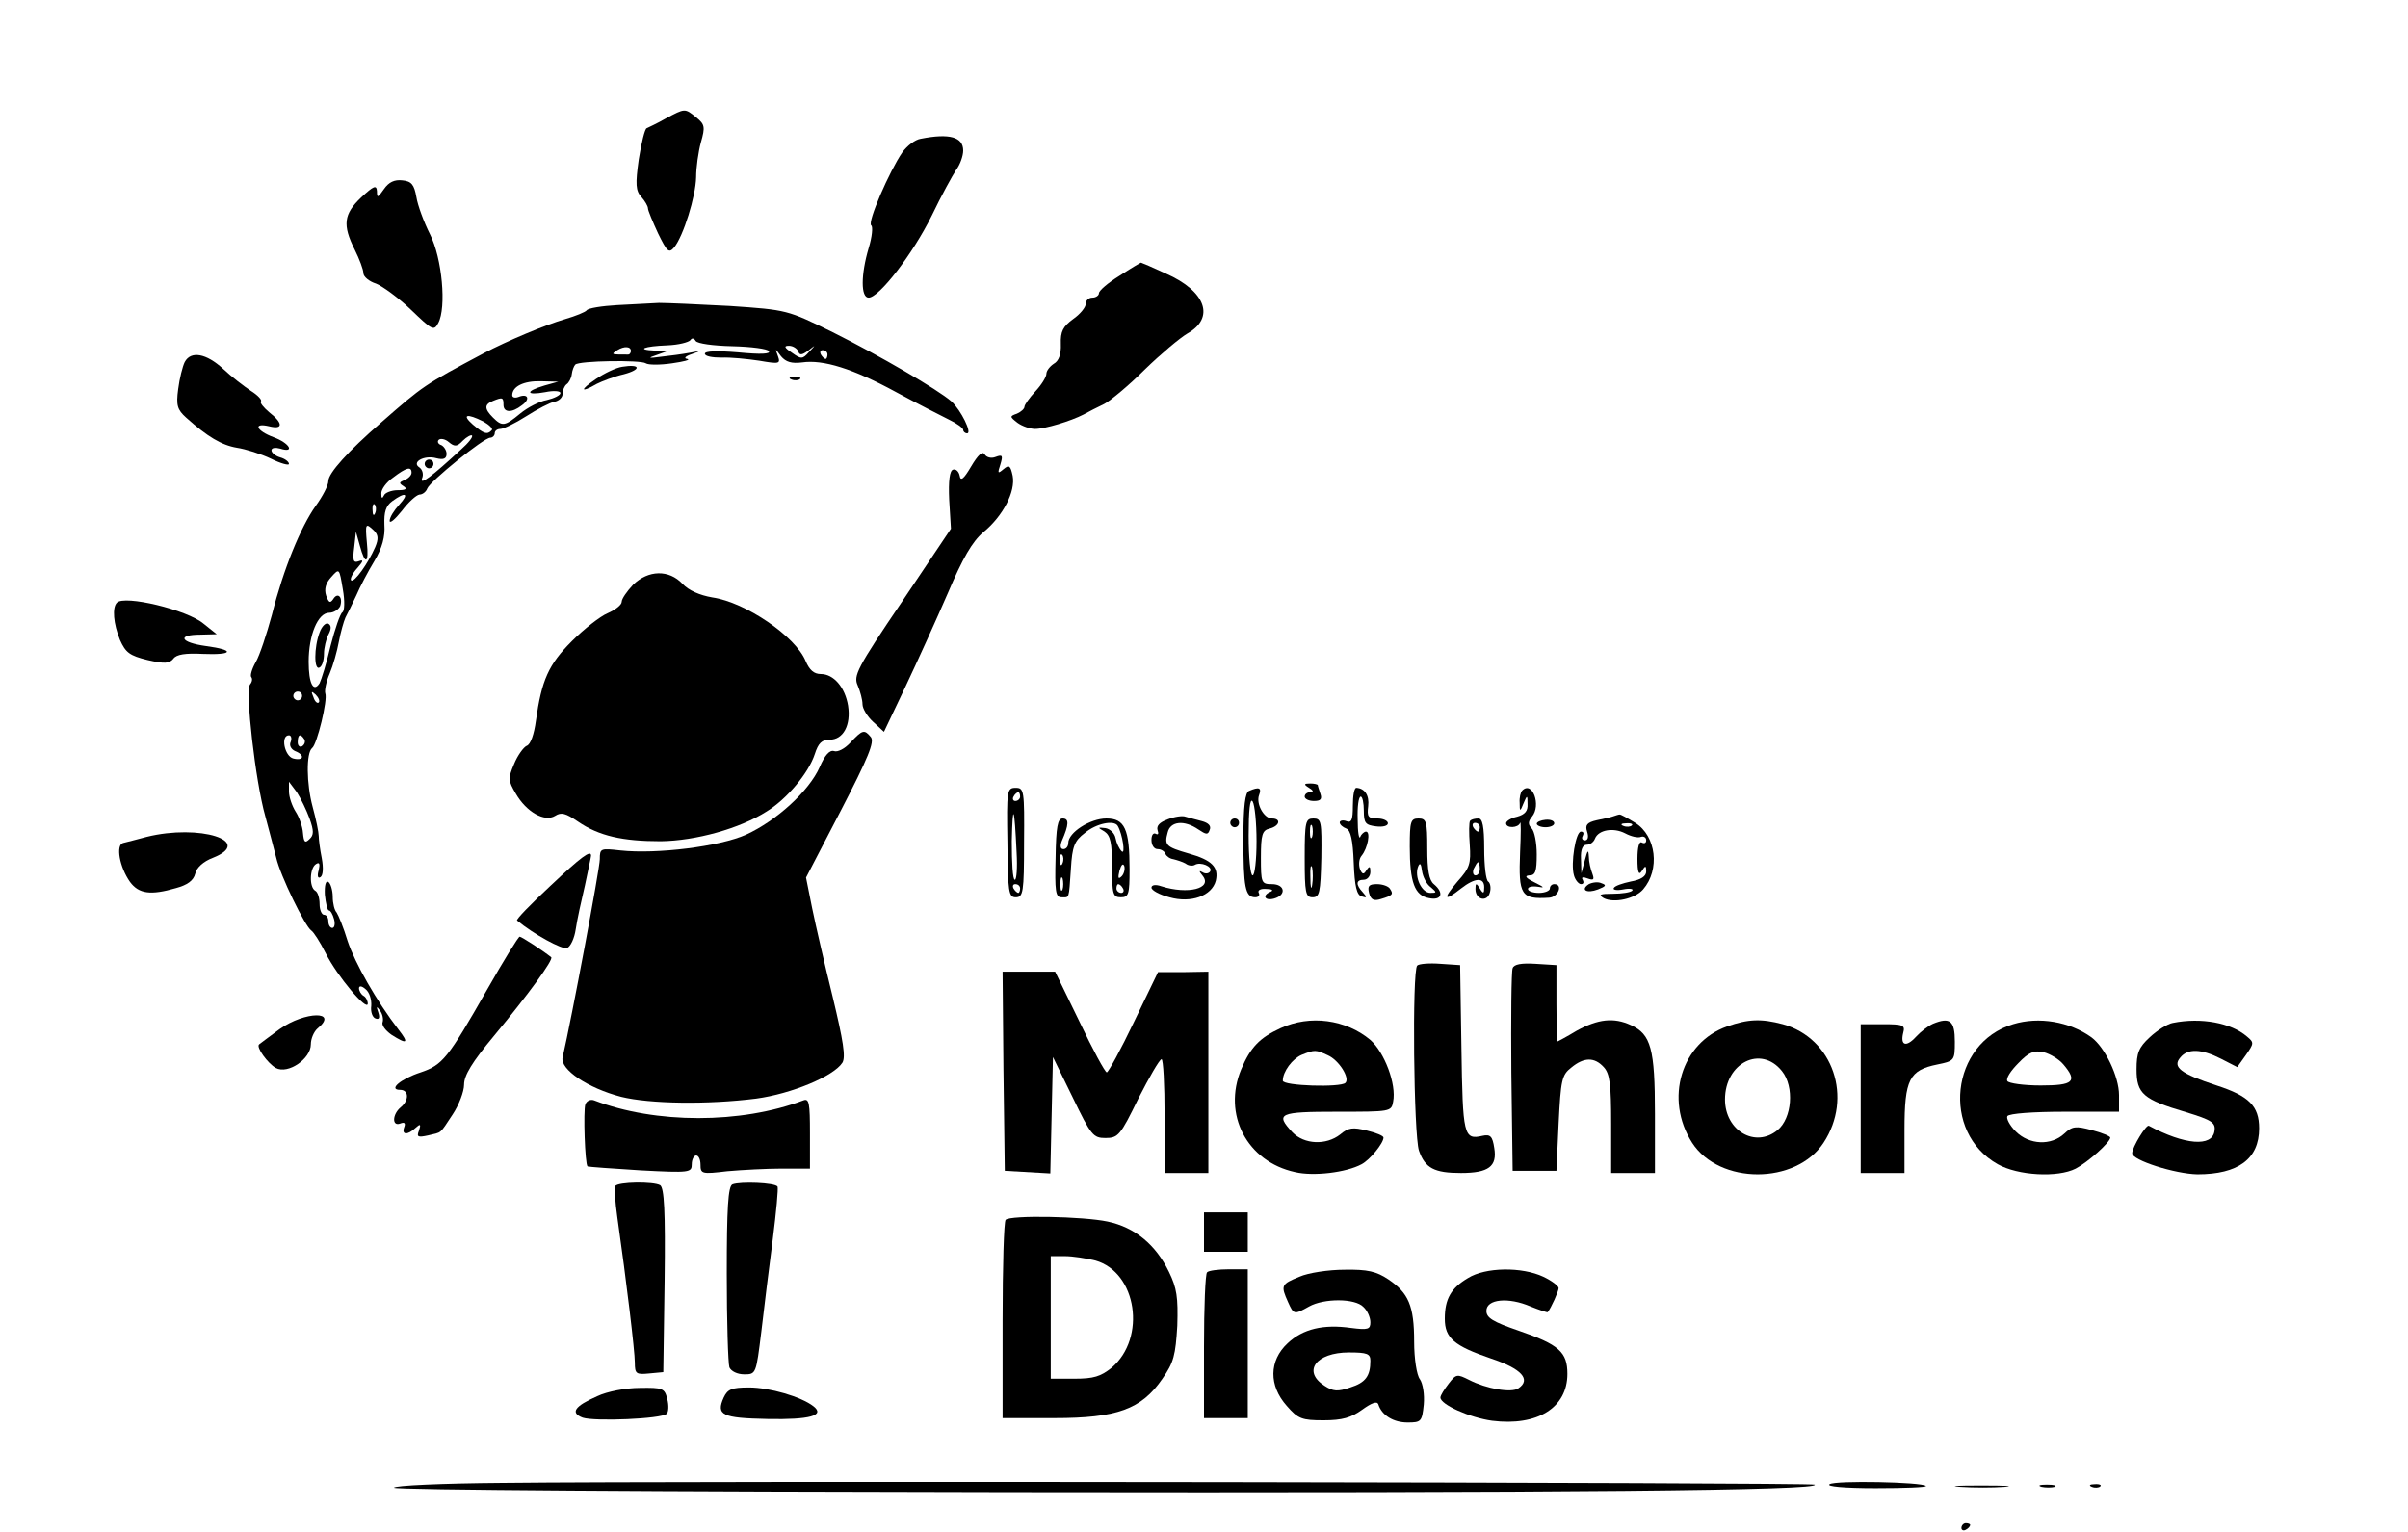 <?xml version="1.0" standalone="no"?>
<!DOCTYPE svg PUBLIC "-//W3C//DTD SVG 20010904//EN"
 "http://www.w3.org/TR/2001/REC-SVG-20010904/DTD/svg10.dtd">
<svg version="1.0" xmlns="http://www.w3.org/2000/svg"
 width="550pt" height="350pt" viewBox="0 0 550 350"
 preserveAspectRatio="xMidYMid meet">

<g transform="translate(0,350) scale(0.1,-0.1)"
fill="#000000" stroke="none">
<path d="M1520 3229 c-19 -11 -39 -20 -43 -22 -4 -1 -12 -33 -18 -71 -8 -57
-7 -72 6 -86 8 -9 15 -21 15 -26 0 -5 11 -31 23 -57 21 -43 25 -46 37 -32 21
26 49 116 50 160 0 22 5 58 11 80 10 35 9 41 -11 57 -26 21 -25 21 -70 -3z"/>
<path d="M2103 3183 c-13 -2 -31 -16 -42 -31 -29 -42 -81 -161 -71 -167 4 -3
2 -26 -6 -52 -18 -61 -18 -113 0 -113 24 0 101 100 144 187 22 46 48 93 56
105 9 12 16 32 16 44 0 31 -31 40 -97 27z"/>
<path d="M877 3068 c-14 -20 -16 -21 -16 -5 -1 15 -7 13 -36 -14 -40 -38 -43
-63 -15 -119 11 -22 20 -46 20 -54 0 -8 13 -19 29 -24 15 -6 52 -33 80 -60 48
-46 52 -49 62 -30 19 35 9 148 -19 203 -14 28 -28 66 -31 85 -5 28 -11 36 -32
38 -18 2 -31 -4 -42 -20z"/>
<path d="M2557 2870 c-26 -16 -47 -34 -47 -40 0 -5 -7 -10 -15 -10 -8 0 -15
-6 -15 -14 0 -8 -13 -24 -29 -35 -23 -17 -29 -28 -28 -57 1 -24 -5 -39 -16
-45 -9 -6 -17 -16 -17 -23 0 -7 -11 -25 -25 -40 -14 -15 -25 -31 -25 -35 0 -5
-8 -12 -17 -16 -17 -6 -17 -7 1 -21 11 -8 29 -14 40 -14 23 0 82 18 111 33 11
6 32 17 47 24 15 8 57 43 93 79 36 35 80 72 97 82 64 36 42 97 -49 137 -30 14
-56 25 -57 25 -1 0 -23 -13 -49 -30z"/>
<path d="M1410 2803 c-35 -2 -67 -7 -70 -12 -3 -4 -25 -13 -49 -20 -45 -13
-133 -50 -186 -78 -137 -73 -138 -74 -234 -158 -76 -66 -121 -116 -121 -134 0
-10 -13 -35 -29 -57 -34 -48 -73 -142 -100 -249 -12 -44 -28 -93 -37 -108 -9
-16 -13 -31 -10 -34 3 -4 2 -11 -3 -17 -11 -14 12 -220 35 -301 9 -33 20 -76
25 -95 9 -40 66 -157 80 -166 5 -3 20 -26 33 -52 26 -52 95 -134 96 -115 0 6
-4 15 -10 18 -5 3 -10 11 -10 17 0 6 6 6 15 -2 9 -7 14 -24 13 -38 -2 -14 3
-27 10 -29 8 -3 10 2 6 14 -5 14 -4 15 4 4 6 -8 8 -20 6 -26 -3 -7 6 -19 20
-29 36 -23 41 -20 16 12 -50 65 -99 151 -116 202 -9 30 -21 59 -25 65 -5 5 -9
21 -9 36 0 15 -5 31 -10 34 -6 4 -9 -8 -8 -29 2 -20 6 -36 9 -36 4 0 9 -9 12
-20 3 -11 1 -20 -4 -20 -5 0 -9 7 -9 15 0 8 -4 15 -10 15 -5 0 -10 11 -10 24
0 14 -4 28 -10 31 -14 8 -13 52 2 61 8 5 9 0 6 -14 -4 -13 -2 -20 4 -16 6 4 7
21 3 43 -4 20 -7 43 -7 51 0 8 -6 38 -14 67 -14 52 -15 123 -1 134 11 8 36
110 30 125 -2 6 2 27 10 45 8 19 17 51 21 73 4 21 11 46 15 55 5 9 16 32 25
51 8 19 27 55 41 78 18 30 25 56 23 83 -1 29 3 43 18 54 30 22 40 18 16 -8
-12 -13 -22 -29 -22 -37 0 -7 12 3 28 23 15 20 33 36 40 37 7 0 15 6 18 14 6
16 129 116 144 116 5 0 10 5 10 10 0 6 6 10 13 10 7 0 34 13 59 29 25 16 54
31 64 33 11 2 19 10 19 18 0 8 4 18 9 22 5 3 11 14 12 23 1 9 5 19 8 22 8 9
150 11 161 3 6 -4 33 -4 60 0 28 4 43 8 35 10 -9 1 -5 6 10 11 22 8 22 8 -5 3
-16 -3 -46 -7 -65 -9 -30 -4 -31 -3 -10 4 l25 9 -29 1 c-45 2 -25 10 28 12 26
1 49 7 53 12 3 5 8 5 12 -2 4 -6 40 -11 84 -12 43 -1 80 -6 83 -11 5 -7 -18
-8 -70 -3 -48 4 -76 3 -76 -3 0 -6 17 -9 38 -9 20 1 59 -3 86 -7 46 -8 49 -7
43 10 -7 19 -7 19 7 0 11 -13 24 -17 48 -14 48 7 116 -14 215 -68 48 -26 103
-54 121 -63 17 -8 32 -19 32 -23 0 -4 4 -8 9 -8 12 0 -14 53 -36 73 -31 27
-163 104 -271 158 -104 51 -104 51 -235 60 -73 4 -145 7 -162 7 -16 -1 -59 -3
-95 -5z m31 -106 c-1 -4 -3 -7 -6 -7 -40 0 -40 0 -25 10 16 10 32 9 31 -3z
m382 1 c3 -10 8 -10 23 1 18 14 18 14 2 -3 -15 -17 -18 -17 -39 -2 -18 12 -19
16 -7 16 9 0 18 -6 21 -12z m67 -8 c0 -5 -2 -10 -4 -10 -3 0 -8 5 -11 10 -3 6
-1 10 4 10 6 0 11 -4 11 -10z m-647 -71 c-44 -13 -42 -23 2 -15 19 4 35 3 35
-2 0 -5 -14 -12 -31 -16 -17 -3 -44 -17 -61 -31 -35 -29 -41 -30 -62 -9 -20
20 -20 30 0 38 22 9 24 8 24 -9 0 -18 19 -19 42 -1 20 14 14 28 -8 19 -8 -3
-14 -1 -14 4 0 20 26 33 65 32 l40 -1 -32 -9z m-139 -82 c14 -8 23 -17 19 -20
-10 -11 -18 -8 -43 13 -26 23 -14 26 24 7z m-51 -64 c-67 -62 -95 -83 -89 -66
4 9 1 20 -6 25 -19 12 11 29 39 21 16 -4 23 -1 23 10 0 8 -6 17 -12 20 -7 2
-10 8 -6 12 4 4 15 2 23 -5 13 -11 19 -11 32 3 9 9 19 14 21 12 3 -3 -8 -17
-25 -32z m-113 -53 c0 -6 -7 -13 -16 -17 -13 -5 -13 -7 -2 -14 9 -6 5 -9 -14
-9 -14 0 -29 -6 -31 -12 -4 -8 -6 -7 -6 4 -1 9 11 26 27 37 30 23 42 26 42 11z
m-83 -92 c-3 -8 -6 -5 -6 6 -1 11 2 17 5 13 3 -3 4 -12 1 -19z m-3 -40 c10
-10 11 -19 3 -38 -16 -37 -48 -82 -55 -76 -3 3 3 16 14 28 14 16 15 20 4 16
-13 -5 -15 1 -11 31 l4 36 9 -32 c12 -45 21 -41 16 7 -4 44 -3 46 16 28z m-72
-187 c-5 -3 -17 -38 -27 -77 -9 -39 -21 -77 -25 -85 -14 -22 -25 -1 -25 49 0
61 21 112 47 112 10 0 21 7 25 15 7 21 -6 33 -16 16 -7 -10 -10 -8 -16 8 -5
15 -1 29 12 43 18 20 18 20 26 -28 5 -28 4 -50 -1 -53z m-92 -191 c0 -5 -4
-10 -10 -10 -5 0 -10 5 -10 10 0 6 5 10 10 10 6 0 10 -4 10 -10z m38 -15 c-3
-3 -9 2 -12 12 -6 14 -5 15 5 6 7 -7 10 -15 7 -18z m-64 -90 c-4 -8 1 -17 10
-21 23 -9 20 -23 -4 -17 -20 5 -30 53 -10 53 5 0 7 -7 4 -15z m31 6 c3 -5 1
-12 -5 -16 -5 -3 -10 1 -10 9 0 18 6 21 15 7z m12 -181 c10 -28 10 -38 0 -47
-10 -10 -13 -8 -15 14 -1 15 -9 37 -17 49 -8 13 -15 33 -15 46 l0 22 18 -24
c9 -14 22 -41 29 -60z"/>
<path d="M970 2440 c0 -5 5 -10 10 -10 6 0 10 5 10 10 0 6 -4 10 -10 10 -5 0
-10 -4 -10 -10z"/>
<path d="M730 2055 c-13 -34 -13 -88 0 -80 6 3 10 17 10 31 0 14 5 34 10 44 7
13 7 21 0 25 -6 3 -15 -6 -20 -20z"/>
<path d="M422 2673 c-5 -10 -12 -38 -15 -62 -5 -37 -2 -47 18 -65 49 -44 81
-63 116 -69 20 -3 55 -14 78 -25 22 -11 41 -16 41 -12 0 5 -9 12 -20 15 -11 3
-20 11 -20 16 0 6 9 7 20 4 35 -11 21 13 -15 26 -40 15 -48 34 -10 25 32 -8
32 7 0 32 -13 11 -22 22 -19 25 3 3 -7 14 -23 24 -15 10 -44 32 -63 50 -39 36
-74 42 -88 16z"/>
<path d="M1421 2662 c-14 -2 -41 -15 -60 -28 -37 -25 -36 -33 2 -11 12 6 40
17 62 22 41 11 38 24 -4 17z"/>
<path d="M1808 2633 c7 -3 16 -2 19 1 4 3 -2 6 -13 5 -11 0 -14 -3 -6 -6z"/>
<path d="M2218 2434 c-17 -29 -24 -34 -26 -21 -2 10 -9 16 -15 14 -8 -2 -11
-26 -9 -69 l4 -66 -112 -167 c-103 -152 -111 -169 -101 -191 6 -14 11 -33 11
-43 0 -10 11 -28 24 -40 l25 -23 49 103 c27 57 71 154 97 214 34 80 56 118 81
139 45 37 74 93 67 129 -5 23 -8 26 -21 15 -13 -11 -14 -10 -7 11 6 20 5 23
-11 17 -10 -4 -21 -1 -25 6 -5 8 -15 -1 -31 -28z"/>
<path d="M1446 2164 c-14 -15 -26 -32 -26 -39 0 -7 -14 -18 -32 -26 -17 -7
-54 -36 -82 -64 -53 -53 -69 -89 -82 -182 -4 -30 -12 -54 -21 -57 -7 -3 -21
-22 -29 -42 -14 -33 -13 -38 4 -67 24 -42 66 -66 90 -51 14 9 24 6 52 -13 48
-33 102 -45 189 -45 80 1 181 29 242 68 46 28 96 88 110 131 8 25 16 33 34 33
31 0 49 33 42 78 -7 42 -33 72 -62 72 -16 0 -26 9 -35 30 -23 56 -137 134
-213 145 -29 5 -54 16 -68 31 -31 33 -78 32 -113 -2z"/>
<path d="M267 2123 c-11 -11 -8 -48 7 -85 13 -29 22 -36 63 -46 39 -9 50 -8
59 3 7 10 28 13 67 11 70 -3 75 9 7 18 -58 8 -67 26 -12 26 l37 1 -30 24 c-38
32 -181 66 -198 48z"/>
<path d="M1942 1803 c-13 -14 -29 -22 -37 -19 -10 3 -21 -9 -33 -37 -24 -54
-98 -122 -168 -154 -60 -27 -204 -45 -287 -36 -45 5 -47 5 -47 -20 0 -21 -64
-362 -85 -453 -6 -27 57 -70 134 -90 65 -16 197 -18 308 -4 81 11 177 51 197
82 8 13 2 50 -22 150 -18 73 -39 164 -47 203 l-14 70 80 154 c62 120 77 156
68 167 -15 18 -19 17 -47 -13z"/>
<path d="M2990 1700 c10 -6 11 -10 3 -10 -7 0 -13 -4 -13 -10 0 -5 9 -10 21
-10 15 0 19 4 15 16 -3 9 -6 18 -6 20 0 2 -8 4 -17 4 -15 0 -16 -2 -3 -10z"/>
<path d="M2301 1575 c1 -114 3 -125 19 -125 17 0 19 11 19 125 1 119 0 125
-19 125 -20 0 -21 -5 -19 -125z m29 105 c0 -5 -5 -10 -11 -10 -5 0 -7 5 -4 10
3 6 8 10 11 10 2 0 4 -4 4 -10z m-8 -128 c2 -34 0 -62 -4 -62 -5 0 -7 39 -7
88 2 91 6 81 11 -26z m8 -82 c0 -5 -2 -10 -4 -10 -3 0 -8 5 -11 10 -3 6 -1 10
4 10 6 0 11 -4 11 -10z"/>
<path d="M2853 1693 c-9 -3 -13 -35 -13 -108 0 -112 4 -135 27 -135 8 0 11 5
8 10 -3 6 4 10 17 9 13 0 17 -3 11 -6 -21 -8 -15 -22 7 -16 29 8 25 33 -5 33
-24 0 -25 3 -25 61 0 52 3 62 20 66 23 6 27 23 5 23 -18 0 -37 34 -29 54 6 16
0 19 -23 9z m17 -115 c0 -43 -4 -78 -9 -78 -5 0 -9 41 -9 91 0 57 3 87 9 78 5
-8 9 -49 9 -91z"/>
<path d="M3090 1659 c0 -32 -3 -40 -15 -35 -8 3 -15 1 -15 -3 0 -5 7 -11 15
-14 10 -4 15 -26 17 -78 2 -54 7 -74 18 -77 12 -4 13 -2 3 9 -17 18 -16 29 2
29 8 0 15 8 15 18 0 13 -2 14 -9 4 -6 -11 -10 -10 -15 3 -3 10 -2 23 4 30 14
17 21 55 10 55 -4 0 -11 -6 -13 -12 -3 -7 -6 11 -6 40 -1 28 2 52 7 52 4 0 7
-15 7 -32 0 -29 4 -33 28 -36 15 -2 27 1 27 7 0 6 -11 11 -24 11 -21 0 -24 4
-21 28 3 25 -8 41 -27 42 -5 0 -8 -18 -8 -41z"/>
<path d="M3477 1694 c-4 -4 -7 -17 -6 -28 0 -21 1 -21 9 -1 8 19 9 19 9 -2 1
-16 -6 -24 -24 -29 -14 -3 -25 -10 -25 -15 0 -12 28 -11 32 1 2 6 2 -24 0 -67
-4 -98 2 -108 66 -104 21 1 33 31 12 31 -5 0 -10 -4 -10 -10 0 -5 -11 -10 -25
-10 -14 0 -25 4 -25 9 0 5 10 7 23 5 16 -3 14 -1 -8 10 -20 10 -24 15 -12 16
14 0 17 9 17 48 0 26 -5 53 -12 60 -8 8 -8 15 1 26 22 26 1 83 -22 60z"/>
<path d="M2667 1628 c-19 -7 -26 -15 -23 -25 3 -8 1 -11 -4 -8 -6 3 -10 -3
-10 -14 0 -12 6 -21 14 -21 8 0 16 -5 18 -11 2 -5 10 -11 18 -12 8 -2 21 -6
28 -10 6 -5 16 -6 21 -3 13 8 42 -4 35 -15 -3 -5 -11 -6 -17 -2 -9 5 -9 3 0
-8 23 -29 -34 -43 -94 -24 -14 5 -23 3 -23 -3 0 -6 18 -16 41 -22 49 -14 97 3
106 38 7 31 -9 47 -62 62 -52 15 -56 19 -48 48 6 26 38 29 70 7 18 -12 22 -13
26 -1 4 9 -3 16 -18 20 -13 3 -29 8 -37 10 -7 3 -26 0 -41 -6z"/>
<path d="M3685 1635 c-5 -2 -23 -6 -38 -9 -22 -5 -27 -11 -22 -26 4 -12 2 -20
-5 -20 -6 0 -8 5 -5 10 3 6 2 10 -4 10 -12 0 -24 -73 -16 -100 3 -11 11 -20
16 -20 6 0 7 4 4 10 -4 6 1 7 11 3 14 -5 16 -3 11 11 -4 10 -8 27 -8 39 -1 17
-3 15 -9 -8 l-8 -30 -1 33 c-1 21 4 32 13 32 8 0 16 6 19 14 8 20 42 26 69 12
13 -7 29 -11 36 -8 6 2 12 -1 12 -8 0 -6 -4 -8 -10 -5 -6 4 -10 -11 -10 -37 0
-31 3 -39 10 -28 8 13 10 13 10 -1 0 -11 -12 -19 -35 -23 -19 -4 -37 -10 -39
-15 -3 -4 7 -6 22 -3 15 3 24 1 20 -3 -4 -4 -24 -7 -44 -7 -30 0 -34 -2 -21
-10 23 -12 71 -2 90 20 39 45 30 122 -18 152 -18 11 -34 20 -36 19 -2 0 -8 -2
-14 -4z m42 -21 c-3 -3 -12 -4 -19 -1 -8 3 -5 6 6 6 11 1 17 -2 13 -5z"/>
<path d="M2411 1540 c-2 -75 0 -90 13 -90 19 0 17 -7 22 65 3 51 8 64 32 82
26 22 67 30 75 16 11 -19 18 -67 9 -58 -6 6 -12 19 -14 30 -2 11 -12 21 -23
23 -18 2 -19 2 -2 -8 13 -9 17 -25 17 -80 0 -63 2 -70 20 -70 18 0 20 7 20 64
0 92 -11 116 -53 116 -37 0 -87 -32 -87 -56 0 -8 -5 -14 -11 -14 -7 0 -8 7 -4
18 17 39 17 52 2 52 -11 0 -15 -18 -16 -90z m16 -12 c-3 -8 -6 -5 -6 6 -1 11
2 17 5 13 3 -3 4 -12 1 -19z m135 -30 c-8 -8 -9 -4 -5 13 4 13 8 18 11 10 2
-7 -1 -18 -6 -23z m-135 -30 c-3 -7 -5 -2 -5 12 0 14 2 19 5 13 2 -7 2 -19 0
-25z m138 2 c3 -5 1 -10 -4 -10 -6 0 -11 5 -11 10 0 6 2 10 4 10 3 0 8 -4 11
-10z"/>
<path d="M2810 1620 c0 -5 5 -10 10 -10 6 0 10 5 10 10 0 6 -4 10 -10 10 -5 0
-10 -4 -10 -10z"/>
<path d="M2980 1540 c0 -80 2 -90 18 -90 16 0 18 10 20 90 1 83 0 90 -18 90
-18 0 -20 -7 -20 -90z m17 48 c-3 -7 -5 -2 -5 12 0 14 2 19 5 13 2 -7 2 -19 0
-25z m0 -110 c-2 -13 -4 -5 -4 17 -1 22 1 32 4 23 2 -10 2 -28 0 -40z"/>
<path d="M3220 1566 c0 -82 11 -112 44 -118 29 -6 35 12 11 32 -11 9 -15 32
-15 81 0 62 -2 69 -20 69 -18 0 -20 -7 -20 -64z m48 -93 c14 -12 14 -13 -1
-13 -20 0 -37 37 -28 60 4 10 7 7 9 -10 2 -14 11 -31 20 -37z"/>
<path d="M3358 1625 c-3 -3 -3 -28 -1 -55 3 -43 0 -53 -28 -84 -34 -40 -31
-47 8 -16 32 25 53 26 53 3 0 -15 -2 -16 -10 -3 -8 13 -10 13 -10 -1 0 -25 27
-31 33 -8 3 10 1 22 -4 25 -5 3 -9 36 -9 75 0 51 -4 69 -13 69 -8 0 -16 -2
-19 -5z m22 -15 c0 -5 -2 -10 -4 -10 -3 0 -8 5 -11 10 -3 6 -1 10 4 10 6 0 11
-4 11 -10z m0 -95 c0 -8 -4 -15 -10 -15 -5 0 -7 7 -4 15 4 8 8 15 10 15 2 0 4
-7 4 -15z"/>
<path d="M3510 1618 c0 -4 9 -8 20 -8 11 0 20 4 20 9 0 6 -9 9 -20 8 -11 -1
-20 -5 -20 -9z"/>
<path d="M335 1588 c-22 -6 -46 -12 -54 -14 -17 -5 -8 -55 16 -89 20 -27 47
-31 105 -14 26 7 40 17 44 33 3 14 19 28 40 36 96 38 -30 78 -151 48z"/>
<path d="M1256 1475 c-44 -41 -78 -76 -75 -78 37 -31 103 -67 114 -63 8 3 17
22 20 43 3 21 13 66 21 100 7 34 14 65 14 68 0 14 -22 -2 -94 -70z"/>
<path d="M3629 1480 c-20 -13 -5 -22 21 -12 18 7 20 10 8 14 -8 4 -21 2 -29
-2z"/>
<path d="M3127 1460 c4 -16 11 -19 27 -14 27 8 29 11 21 23 -3 6 -17 11 -30
11 -18 0 -22 -4 -18 -20z"/>
<path d="M1112 1238 c-89 -156 -101 -171 -151 -188 -46 -15 -75 -40 -47 -40
20 0 21 -24 1 -40 -19 -16 -20 -44 -1 -37 10 4 13 1 9 -9 -6 -17 8 -18 26 -1
11 10 13 9 8 -6 -6 -15 -2 -16 21 -11 32 8 25 1 56 48 14 21 26 52 26 68 0 21
18 51 68 111 78 94 137 175 131 180 -20 16 -68 47 -72 47 -3 0 -37 -55 -75
-122z"/>
<path d="M3237 1294 c-12 -12 -8 -388 4 -423 14 -40 35 -51 96 -51 63 0 83 15
76 57 -4 27 -9 32 -27 28 -43 -10 -45 1 -48 200 l-3 190 -45 3 c-25 2 -49 0
-53 -4z"/>
<path d="M3455 1288 c-3 -7 -4 -115 -3 -238 l3 -225 50 0 50 0 5 108 c5 99 7
111 29 128 29 24 53 24 74 1 14 -15 17 -40 17 -130 l0 -112 50 0 50 0 0 135
c0 149 -9 182 -55 203 -39 18 -75 14 -124 -13 -23 -14 -44 -25 -45 -25 0 0 -1
39 -1 87 l0 88 -48 3 c-32 2 -49 -1 -52 -10z"/>
<path d="M2292 1053 l3 -228 52 -3 52 -3 3 133 3 133 45 -92 c42 -87 47 -93
75 -93 29 0 34 6 75 90 25 49 48 89 53 90 4 0 7 -58 7 -130 l0 -130 50 0 50 0
0 230 0 230 -57 -1 -58 0 -55 -114 c-30 -63 -58 -114 -62 -115 -4 0 -32 52
-62 115 l-56 115 -60 0 -60 0 2 -227z"/>
<path d="M639 1149 c-24 -18 -45 -33 -47 -35 -8 -6 20 -44 38 -54 28 -15 80
21 80 54 0 13 7 29 15 36 50 41 -28 40 -86 -1z"/>
<path d="M2925 1151 c-48 -22 -69 -44 -90 -94 -43 -103 13 -211 123 -235 42
-10 117 -1 152 18 19 10 50 48 50 61 0 4 -17 11 -38 16 -32 8 -42 7 -61 -9
-32 -25 -82 -23 -109 5 -40 43 -31 47 102 47 122 0 124 0 128 23 8 40 -20 113
-52 141 -56 47 -138 58 -205 27z m108 -62 c25 -11 51 -52 40 -63 -11 -11 -143
-7 -143 5 0 21 22 50 43 59 30 12 32 12 60 -1z"/>
<path d="M3945 1155 c-105 -37 -144 -166 -80 -266 62 -96 237 -96 300 0 68
103 22 239 -93 271 -49 13 -79 12 -127 -5z m125 -102 c29 -36 23 -108 -10
-135 -51 -42 -120 -1 -120 70 0 84 82 125 130 65z"/>
<path d="M4415 1161 c-11 -5 -28 -18 -39 -30 -22 -24 -36 -20 -29 9 5 18 0 20
-46 20 l-51 0 0 -170 0 -170 50 0 50 0 0 99 c0 115 11 136 75 149 39 8 40 9
40 52 0 48 -11 57 -50 41z"/>
<path d="M4598 1160 c-143 -43 -165 -247 -35 -320 46 -26 137 -31 178 -10 27
14 79 60 79 71 0 3 -19 11 -42 17 -37 10 -45 9 -63 -8 -30 -28 -80 -26 -111 5
-14 14 -22 30 -19 35 4 6 59 10 131 10 l124 0 0 38 c0 42 -32 109 -63 132 -50
36 -120 48 -179 30z m115 -92 c33 -39 23 -48 -52 -48 -39 0 -73 5 -76 10 -4 6
8 24 25 41 24 25 36 30 58 25 15 -4 35 -16 45 -28z"/>
<path d="M4963 1163 c-12 -2 -36 -17 -53 -33 -25 -23 -30 -36 -30 -73 0 -56
15 -69 113 -98 59 -18 68 -24 65 -43 -5 -37 -68 -32 -150 12 -6 3 -38 -49 -38
-63 0 -16 98 -47 149 -48 93 0 141 35 141 105 0 51 -23 74 -97 98 -82 27 -102
42 -83 64 17 21 48 20 93 -3 l37 -19 20 28 c18 26 19 28 2 42 -36 31 -104 44
-169 31z"/>
<path d="M1337 977 c-5 -14 -1 -137 5 -142 2 -1 56 -5 121 -9 113 -6 117 -5
117 14 0 11 5 20 10 20 6 0 10 -10 10 -21 0 -21 3 -22 61 -15 34 3 91 6 125 6
l64 0 0 81 c0 69 -2 80 -15 75 -142 -54 -338 -54 -478 0 -8 3 -17 -1 -20 -9z"/>
<path d="M1405 790 c-2 -4 0 -36 5 -71 21 -147 40 -306 40 -332 0 -26 3 -28
33 -25 l32 3 3 209 c2 161 -1 211 -10 218 -15 9 -97 8 -103 -2z"/>
<path d="M1673 794 c-10 -4 -13 -55 -13 -204 0 -109 3 -205 6 -214 4 -9 18
-16 34 -16 27 0 27 1 39 98 6 53 18 148 26 210 8 63 13 117 11 121 -6 9 -85
12 -103 5z"/>
<path d="M2750 685 l0 -45 50 0 50 0 0 45 0 45 -50 0 -50 0 0 -45z"/>
<path d="M2297 713 c-4 -3 -7 -107 -7 -230 l0 -223 118 0 c143 0 199 20 247
90 26 37 30 54 34 121 2 65 -1 86 -19 123 -30 62 -78 102 -140 115 -56 12
-223 15 -233 4z m205 -93 c95 -27 117 -177 37 -245 -25 -20 -41 -25 -85 -25
l-54 0 0 140 0 140 33 0 c17 0 49 -5 69 -10z"/>
<path d="M2757 593 c-4 -3 -7 -80 -7 -170 l0 -163 50 0 50 0 0 170 0 170 -43
0 c-24 0 -47 -3 -50 -7z"/>
<path d="M2968 583 c-42 -17 -43 -20 -26 -58 13 -29 14 -29 48 -10 34 19 105
19 124 -1 9 -8 16 -24 16 -35 0 -16 -5 -18 -44 -13 -63 9 -110 -2 -145 -35
-43 -40 -43 -97 -2 -143 26 -30 35 -33 84 -33 43 0 63 6 88 24 22 16 34 20 37
13 8 -26 35 -42 67 -42 31 0 33 2 37 41 2 23 -2 48 -9 58 -7 9 -13 46 -13 86
0 82 -13 111 -59 142 -27 18 -47 23 -100 22 -36 0 -83 -7 -103 -16z m162 -192
c0 -35 -11 -50 -46 -61 -29 -10 -39 -9 -59 4 -51 33 -19 76 56 76 42 0 49 -3
49 -19z"/>
<path d="M3353 580 c-39 -23 -53 -48 -53 -93 0 -44 21 -62 106 -91 69 -23 92
-48 62 -68 -16 -11 -73 -1 -112 19 -28 14 -30 14 -47 -8 -10 -13 -19 -27 -19
-32 0 -16 67 -46 118 -53 104 -13 172 30 172 107 0 50 -19 67 -112 99 -58 20
-73 29 -73 45 0 27 50 32 101 10 20 -8 38 -14 39 -13 8 10 25 48 25 55 0 5
-16 17 -35 26 -49 23 -132 22 -172 -3z"/>
<path d="M1364 310 c-52 -23 -62 -38 -33 -49 27 -9 180 -3 192 9 4 4 5 19 1
34 -6 24 -10 26 -63 25 -31 0 -74 -8 -97 -19z"/>
<path d="M1653 307 c-18 -40 -4 -47 100 -49 97 -2 132 8 105 29 -28 22 -101
43 -147 43 -40 0 -49 -4 -58 -23z"/>
<path d="M1148 112 c-137 -1 -248 -6 -248 -11 0 -5 616 -9 1403 -10 1285 -2
1856 4 1842 17 -5 5 -2568 9 -2997 4z"/>
<path d="M4179 109 c-9 -5 33 -9 105 -9 66 0 117 2 115 5 -9 9 -207 13 -220 4z"/>
<path d="M4478 103 c29 -2 74 -2 100 0 26 2 2 3 -53 3 -55 0 -76 -1 -47 -3z"/>
<path d="M4663 103 c9 -2 23 -2 30 0 6 3 -1 5 -18 5 -16 0 -22 -2 -12 -5z"/>
<path d="M4778 103 c7 -3 16 -2 19 1 4 3 -2 6 -13 5 -11 0 -14 -3 -6 -6z"/>
<path d="M4480 9 c0 -5 5 -7 10 -4 6 3 10 8 10 11 0 2 -4 4 -10 4 -5 0 -10 -5
-10 -11z"/>
</g>
</svg>
